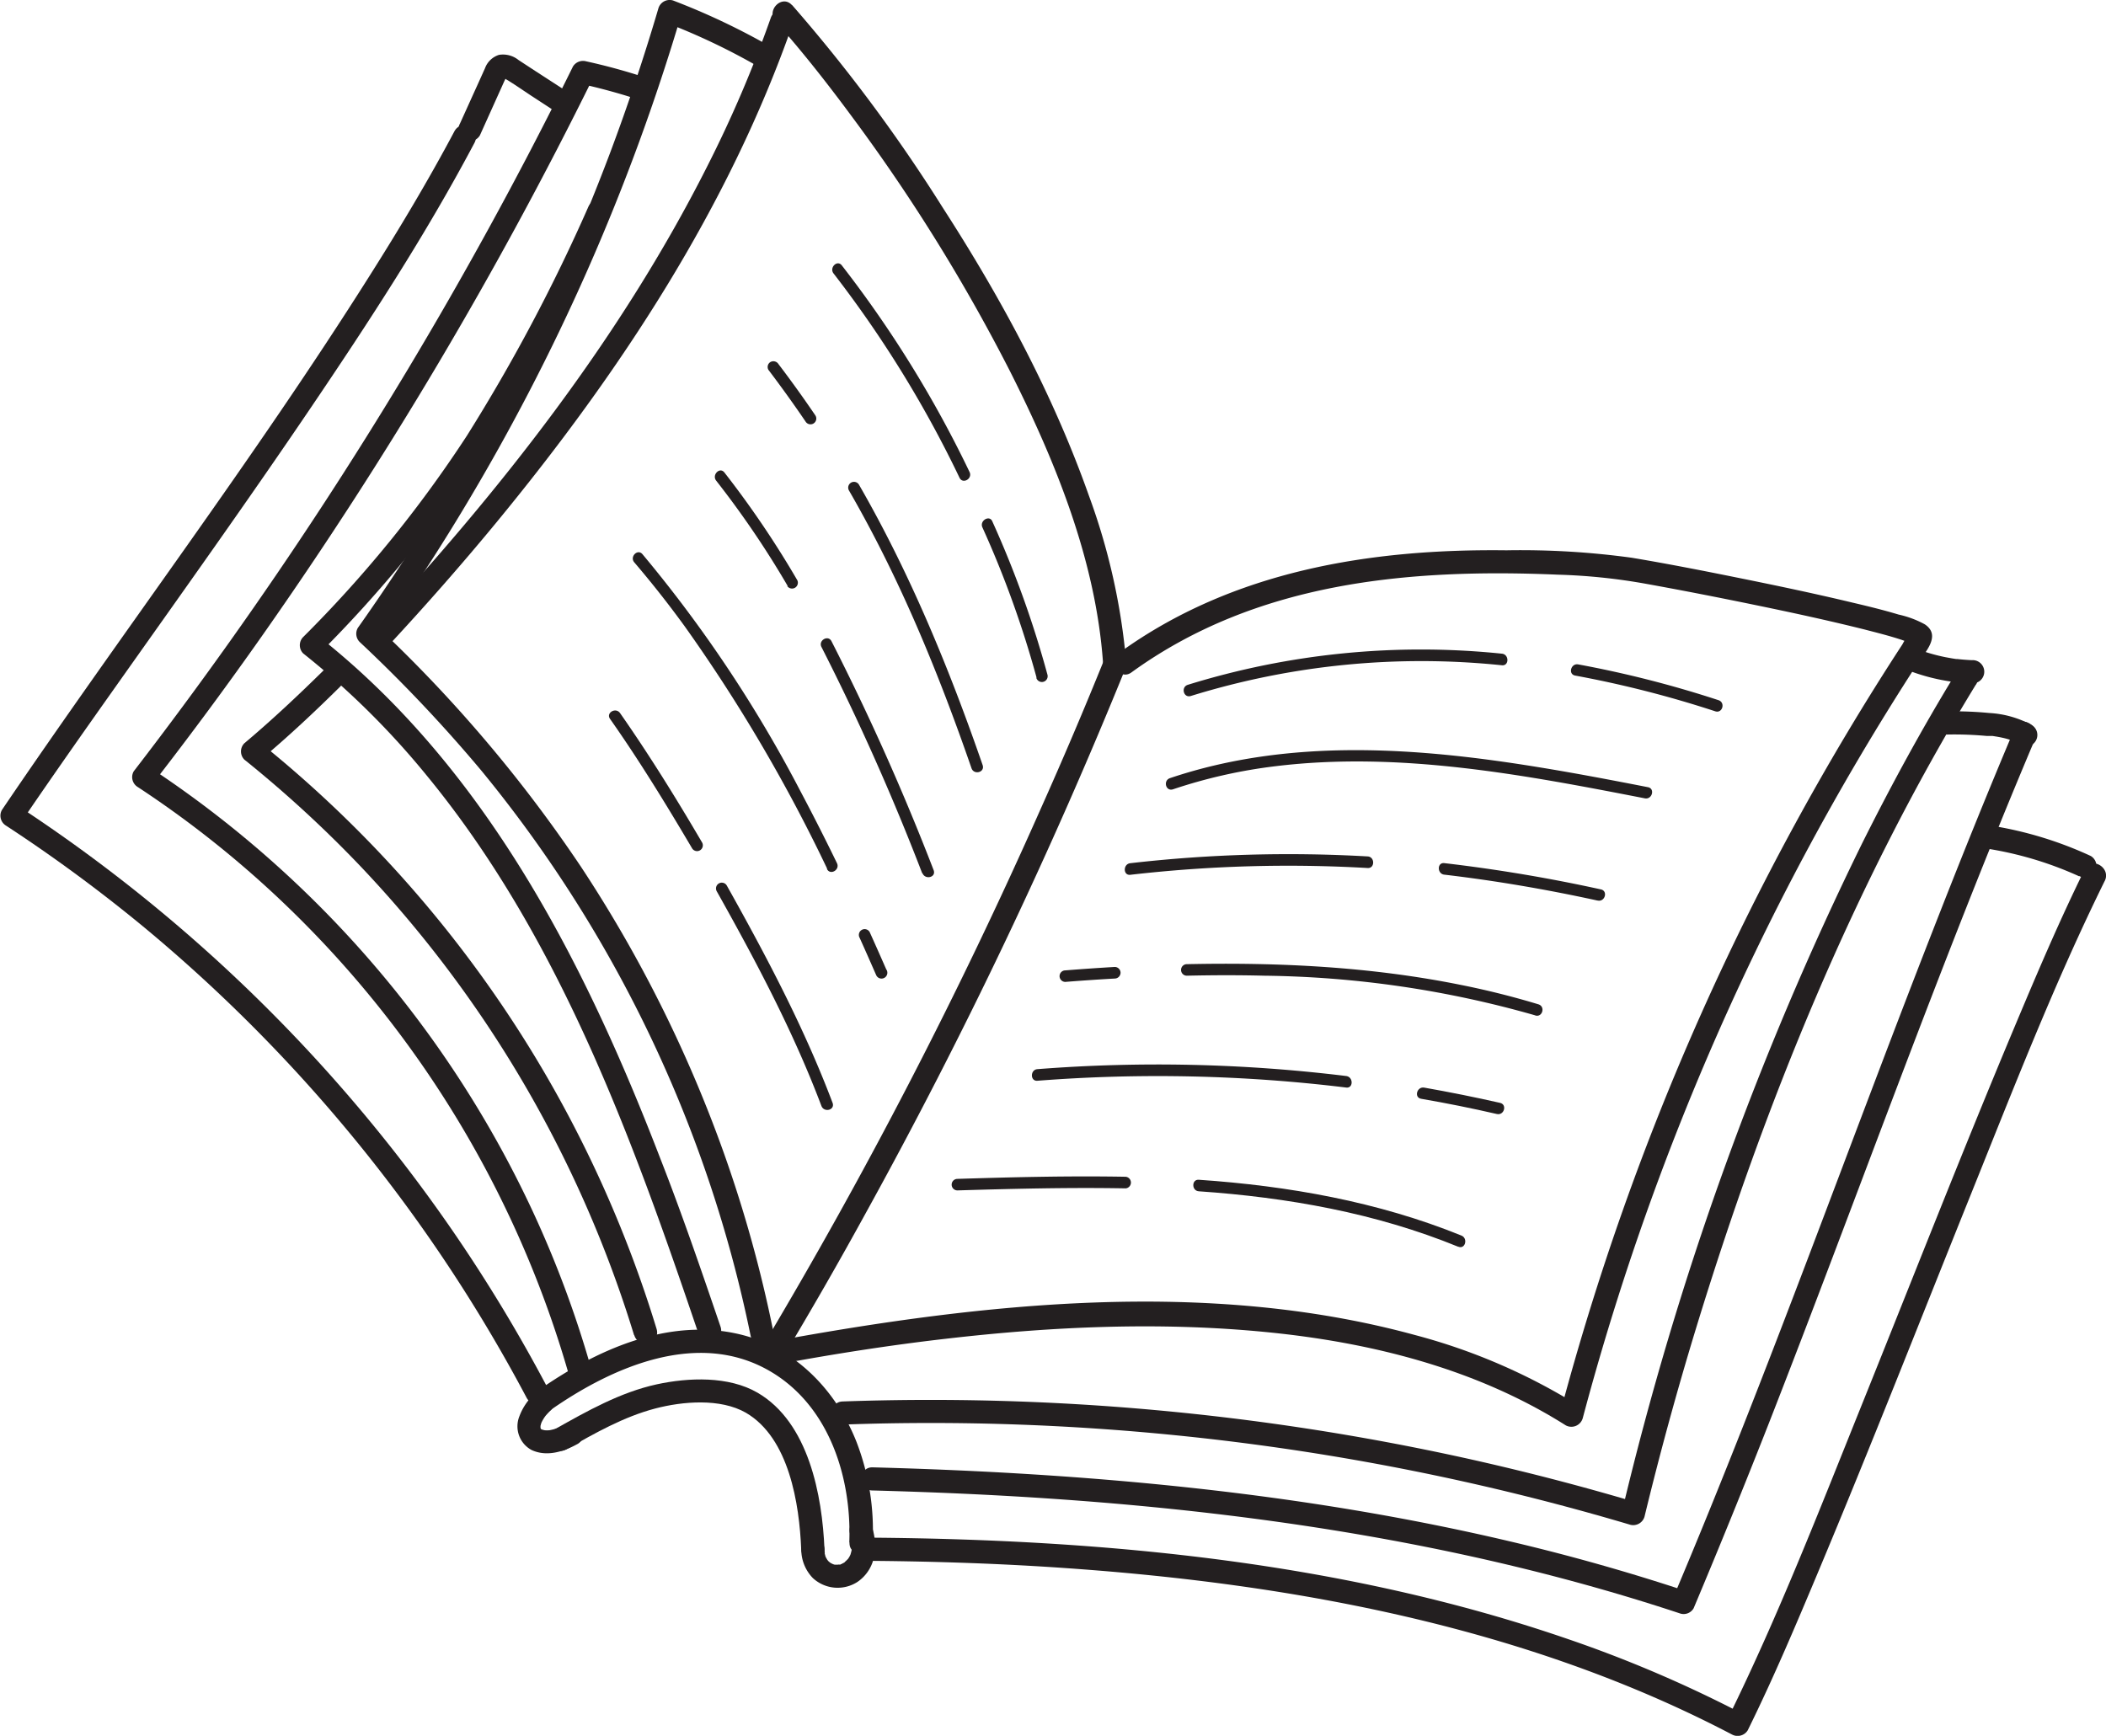 <svg id="Слой_1" data-name="Слой 1" xmlns="http://www.w3.org/2000/svg" viewBox="0 0 288.64 237.93"><defs><style>.cls-1{fill:#231f20;}</style></defs><title>book</title><path class="cls-1" d="M77.53,209.69a213.77,213.77,0,0,0-52.33-64.4,211.93,211.93,0,0,0-19-14,1.6,1.6,0,0,1-.57-2.17C22.24,104.61,40.18,81,56,55.94c4.1-6.48,8.05-13.07,11.65-19.85,1-1.8,3.69-.2,2.74,1.6C63.7,50.33,55.85,62.34,47.84,74.17c-8.59,12.69-17.5,25.15-26.35,37.66-4.43,6.26-8.85,12.53-13.16,18.87l-.57-2.17a216.32,216.32,0,0,1,60.09,58.95,215.2,215.2,0,0,1,12.42,20.6c1,1.81-1.79,3.41-2.74,1.61Z" transform="translate(-5.36 -18.11)"/><path class="cls-1" d="M115.17,230.49c-.25-6.21-1.65-15.29-7.59-18.74-3.5-2-8.65-1.56-12.4-.58-4.36,1.14-8.3,3.4-12.19,5.6-1.79,1-3.39-1.74-1.61-2.74,4.43-2.5,9-5.08,14-6.17,4.34-.94,9.84-1.16,13.81,1.15,7,4.07,8.87,14.08,9.17,21.48.08,2-3.09,2-3.18,0Z" transform="translate(-5.36 -18.11)"/><path class="cls-1" d="M293.82,138.87c-6.94,14.07-12.63,28.77-18.48,43.3-6.9,17.15-13.64,34.36-20.79,51.41-3.06,7.3-6.15,14.6-9.65,21.7a1.63,1.63,0,0,1-2.18.57c-28-14.67-59.87-20.6-91.15-22.79-8.83-.62-17.68-.92-26.54-1a1.59,1.59,0,0,1,0-3.18c32,.27,64.58,3.38,95,13.82a173.57,173.57,0,0,1,24.31,10.4l-2.17.57c6.93-14.07,12.63-28.77,18.48-43.3,6.9-17.15,13.63-34.36,20.78-51.41,3.06-7.29,6.16-14.6,9.66-21.7.9-1.83,3.64-.22,2.74,1.6Z" transform="translate(-5.36 -18.11)"/><path class="cls-1" d="M159.85,109.14a695.84,695.84,0,0,1-35.79,75.17q-5.48,10-11.33,19.75c-1,1.75-3.8.16-2.74-1.6a685.1,685.1,0,0,0,37.91-73.27q4.64-10.36,8.89-20.89c.75-1.87,3.82-1.06,3.06.84Z" transform="translate(-5.36 -18.11)"/><path class="cls-1" d="M121.76,229.54c.34-8.78-2.68-18.52-10.58-23.31-10-6.07-22-.75-30.61,5.33-1.67,1.18-3.25-1.57-1.6-2.75,8-5.62,18-10.23,28-7.75,7.47,1.87,13,7.67,15.77,14.67a33.73,33.73,0,0,1,2.22,13.81c-.08,2-3.25,2.05-3.17,0Z" transform="translate(-5.36 -18.11)"/><path class="cls-1" d="M284.26,119.46C271.18,150.35,260,182,247.78,213.23q-5,12.74-10.3,25.33a1.58,1.58,0,0,1-1.79.73c-27.75-9.2-56.8-13.73-85.91-15.73-8.26-.57-16.54-.93-24.83-1.15-2,0-2-3.23,0-3.17,29.33.78,58.76,3.4,87.37,10.15q12.26,2.88,24.21,6.84l-1.79.73c13.08-30.89,24.23-62.56,36.49-93.77,3.33-8.49,6.74-16.94,10.29-25.33.8-1.87,3.53-.26,2.74,1.6Z" transform="translate(-5.36 -18.11)"/><path class="cls-1" d="M276.17,111.94c-16.77,27.41-29,57.61-38.37,88.28Q233.9,213,230.75,226a1.61,1.61,0,0,1-1.95,1.11,336.9,336.9,0,0,0-83.74-13.73q-12.1-.44-24.22,0c-2,.08-2-3.1,0-3.17a340.4,340.4,0,0,1,85,7.69q12,2.64,23.81,6.15l-1.95,1.1a436.9,436.9,0,0,1,32.88-91.45c4-8,8.22-15.76,12.86-23.34,1.07-1.74,3.81-.15,2.74,1.6Z" transform="translate(-5.36 -18.11)"/><path class="cls-1" d="M111.62,201.92c28.52-5.23,59.29-8.57,87.66-.82a81.85,81.85,0,0,1,22.28,9.59l-2.33.95A363.87,363.87,0,0,1,266.1,106.43a6.57,6.57,0,0,1,.78-1.19l.39-.59c.54,1.56.59,2.11.16,1.66-.06,0,.41.06-.13,0-.14,0-.71-.29-1.2-.46-1.7-.57-3.44-1-5.17-1.45-5-1.25-10-2.33-15.05-3.37s-9.95-2-14.94-2.9a80.63,80.63,0,0,0-12.08-1.25c-20.47-.87-41.33,1-58.43,13.4-1.66,1.2-3.24-1.55-1.6-2.74,15.47-11.18,34.31-14.23,53-14A111.67,111.67,0,0,1,229,94.56c4.73.79,9.44,1.71,14.14,2.66,5.41,1.09,10.82,2.22,16.2,3.51,2.09.49,4.18,1,6.24,1.62a13.39,13.39,0,0,1,3.59,1.34c2.34,1.57-.05,3.9-1.11,5.54q-4.06,6.27-7.86,12.7-7.68,13-14.26,26.65a361,361,0,0,0-23.65,63.9,1.62,1.62,0,0,1-2.34,1c-12.25-7.75-26.63-11.36-40.94-12.77-14.56-1.44-29.29-.79-43.8.88-7.62.87-15.2,2.05-22.75,3.44-2,.36-2.85-2.7-.84-3.06Z" transform="translate(-5.36 -18.11)"/><path class="cls-1" d="M93.35,31.92a83.92,83.92,0,0,0-8.52-2.35l1.79-.73a575.78,575.78,0,0,1-45.24,76.28q-7.25,10.32-15,20.3l-.57-2.17a147.44,147.44,0,0,1,52.55,60.87,145.55,145.55,0,0,1,7.94,21.28,1.59,1.59,0,0,1-3.06.84A144.3,144.3,0,0,0,42,139.8,141.45,141.45,0,0,0,24.26,126a1.59,1.59,0,0,1-.57-2.17A574.11,574.11,0,0,0,72.24,49.6q6.08-11.06,11.64-22.36a1.62,1.62,0,0,1,1.79-.73,83.21,83.21,0,0,1,8.52,2.35c1.93.65,1.1,3.71-.84,3.06Z" transform="translate(-5.36 -18.11)"/><path class="cls-1" d="M113.91,18.79A221.33,221.33,0,0,1,134.6,46.62c8,12.4,15.08,25.52,20,39.43a88.15,88.15,0,0,1,5.11,22.82c.15,2-3,2-3.18,0-1-13.91-6.44-27.35-12.65-39.69A245.6,245.6,0,0,0,122.05,34c-3.29-4.45-6.71-8.81-10.38-12.94-1.36-1.52.88-3.77,2.24-2.24Z" transform="translate(-5.36 -18.11)"/><path class="cls-1" d="M92.26,201.11a162.12,162.12,0,0,0-37.81-64.59,163.6,163.6,0,0,0-15.6-14.29,1.59,1.59,0,0,1,0-2.24c3.77-3.17,7.37-6.56,10.87-10A1.59,1.59,0,0,1,52,112.21c-3.5,3.46-7.11,6.85-10.87,10V120a164.7,164.7,0,0,1,46.6,60.1,165.06,165.06,0,0,1,7.62,20.17c.59,2-2.47,2.8-3.06.85Z" transform="translate(-5.36 -18.11)"/><path class="cls-1" d="M109.59,27.41a89.92,89.92,0,0,0-12.87-6.16l2-1.1A292.15,292.15,0,0,1,68.75,88.09q-5.46,9.06-11.58,17.69l-.25-1.92A191.87,191.87,0,0,1,85,136.94a182.26,182.26,0,0,1,19.63,39.39,178.16,178.16,0,0,1,6.66,24c.41,2-2.65,2.85-3.06.84a178.28,178.28,0,0,0-36.88-77.41,201.9,201.9,0,0,0-16.7-17.66,1.6,1.6,0,0,1-.25-1.92A289.4,289.4,0,0,0,89,39q3.65-9.74,6.59-19.72a1.61,1.61,0,0,1,2-1.11,95.5,95.5,0,0,1,13.63,6.48,1.59,1.59,0,0,1-1.61,2.74Z" transform="translate(-5.36 -18.11)"/><path class="cls-1" d="M290.31,138.22a48.76,48.76,0,0,0-12.83-3.82,1.61,1.61,0,0,1-1.11-2,1.63,1.63,0,0,1,1.95-1.11,51.76,51.76,0,0,1,13.59,4.15,1.6,1.6,0,0,1,.57,2.17,1.62,1.62,0,0,1-2.17.57Z" transform="translate(-5.36 -18.11)"/><path class="cls-1" d="M282.07,120.07c-.17-.11-.34-.2-.51-.29l-.22-.1c.19.09.12,0,0,0-.38-.13-.76-.26-1.16-.36s-.89-.2-1.35-.27l-.37-.06s-.33,0-.16,0-.21,0-.24,0l-.38,0a48.77,48.77,0,0,0-5.27-.2,1.59,1.59,0,1,1,0-3.17,49.31,49.31,0,0,1,5.57.22,13.76,13.76,0,0,1,5.73,1.59,1.59,1.59,0,1,1-1.6,2.74Z" transform="translate(-5.36 -18.11)"/><path class="cls-1" d="M275.65,111.79a27,27,0,0,1-8.33-1.63,1.59,1.59,0,1,1,.85-3.06,25.23,25.23,0,0,0,3.82,1.09l.94.17.51.08.16,0c.68.08,1.37.13,2,.16a1.59,1.59,0,1,1,0,3.17Z" transform="translate(-5.36 -18.11)"/><path class="cls-1" d="M82,33.73l-4-2.61L76,29.78l-1-.64a3.27,3.27,0,0,1-.5-.32c-.18-.22-.31,0,0-.16a.3.3,0,0,0,.32-.13c.11-.12.12-.12,0,0a2.84,2.84,0,0,1-.21.43c-.17.35-.32.7-.48,1.05l-1,2.22-2,4.44a1.6,1.6,0,0,1-2.17.57,1.63,1.63,0,0,1-.57-2.17c.78-1.71,1.55-3.43,2.33-5.14l1.11-2.46a3,3,0,0,1,1.92-1.84,3.39,3.39,0,0,1,2.68.71l2.37,1.55L83.6,31a1.63,1.63,0,0,1,.57,2.18,1.59,1.59,0,0,1-2.17.56Z" transform="translate(-5.36 -18.11)"/><path class="cls-1" d="M101.05,200.79C92,174.05,82,146.49,63.82,124.38a110.87,110.87,0,0,0-16.91-16.71,1.6,1.6,0,0,1,0-2.24A170.21,170.21,0,0,0,69.34,77.85,243.35,243.35,0,0,0,86,46.45c.84-1.86,3.58-.25,2.74,1.6a240.42,240.42,0,0,1-17,31.9,174.29,174.29,0,0,1-22.59,27.72v-2.24C72,123.53,85.53,150.1,95.81,176.78c3,7.65,5.65,15.4,8.3,23.17.66,1.94-2.41,2.77-3.06.84Z" transform="translate(-5.36 -18.11)"/><path class="cls-1" d="M114,21.41c-8.8,25.2-23.71,47.78-40.58,68.28-4.82,5.85-9.82,11.53-15,17.1-1.39,1.5-3.63-.75-2.25-2.25C74,85.29,90.43,64.4,102.28,40.93A169.12,169.12,0,0,0,111,20.56c.67-1.91,3.74-1.09,3.06.85Z" transform="translate(-5.36 -18.11)"/><path class="cls-1" d="M136.87,83.6a155.4,155.4,0,0,0-17.26-28c-.63-.79.49-1.92,1.12-1.12A156.25,156.25,0,0,1,138.24,82.8c.45.92-.92,1.72-1.37.8Z" transform="translate(-5.36 -18.11)"/><path class="cls-1" d="M147.43,111A138,138,0,0,0,140,90.39c-.41-.93,1-1.74,1.37-.8a140.16,140.16,0,0,1,7.55,21,.79.79,0,0,1-1.53.42Z" transform="translate(-5.36 -18.11)"/><path class="cls-1" d="M115.76,75.88q-2.45-3.6-5.08-7.07a.79.79,0,0,1,.28-1.08.82.82,0,0,1,1.09.28q2.63,3.46,5.08,7.07a.79.79,0,1,1-1.37.8Z" transform="translate(-5.36 -18.11)"/><path class="cls-1" d="M138.51,123.41c-4.54-13.12-9.82-26-16.79-38.06a.79.79,0,0,1,1.37-.8c7,12.15,12.37,25.19,16.95,38.44.33,1-1.2,1.38-1.53.42Z" transform="translate(-5.36 -18.11)"/><path class="cls-1" d="M113.31,98.42A127.4,127.4,0,0,0,103.52,84c-.63-.8.49-1.93,1.12-1.13a132,132,0,0,1,10,14.78.8.8,0,0,1-1.37.81Z" transform="translate(-5.36 -18.11)"/><path class="cls-1" d="M131.75,137.8a327.5,327.5,0,0,0-13.8-31c-.47-.9.9-1.71,1.37-.8a332.91,332.91,0,0,1,14,31.38c.38,1-1.16,1.36-1.53.42Z" transform="translate(-5.36 -18.11)"/><path class="cls-1" d="M118.72,137.17A221,221,0,0,0,99.23,104q-3.3-4.55-6.94-8.81c-.66-.77.46-1.9,1.12-1.12a181,181,0,0,1,21.66,32.5q2.59,4.88,5,9.85c.45.92-.92,1.72-1.37.8Z" transform="translate(-5.36 -18.11)"/><path class="cls-1" d="M125.45,151.78c-.75-1.71-1.5-3.42-2.27-5.12a.79.79,0,0,1,1.37-.8q1.15,2.55,2.27,5.11a.8.8,0,1,1-1.37.81Z" transform="translate(-5.36 -18.11)"/><path class="cls-1" d="M100.21,134.38c-3.54-6-7.21-12-11.24-17.73-.59-.84.78-1.63,1.37-.8,4,5.72,7.7,11.69,11.24,17.73a.79.79,0,0,1-1.37.8Z" transform="translate(-5.36 -18.11)"/><path class="cls-1" d="M117.94,169.7c-3.86-10.22-9-19.89-14.34-29.41a.79.79,0,0,1,1.37-.8c5.4,9.64,10.59,19.44,14.5,29.79.36,1-1.17,1.37-1.53.42Z" transform="translate(-5.36 -18.11)"/><path class="cls-1" d="M211.21,109.3a106.78,106.78,0,0,0-42.64,4.21c-1,.31-1.39-1.22-.42-1.53a108,108,0,0,1,43.06-4.27c1,.1,1,1.69,0,1.59Z" transform="translate(-5.36 -18.11)"/><path class="cls-1" d="M240.45,115.61a147.75,147.75,0,0,0-19.21-4.9c-1-.19-.57-1.72.43-1.53a147.75,147.75,0,0,1,19.21,4.9c1,.32.55,1.85-.43,1.53Z" transform="translate(-5.36 -18.11)"/><path class="cls-1" d="M230.8,127.54c-16.62-3.24-33.7-6.48-50.67-4.4a70.6,70.6,0,0,0-14,3.16c-1,.33-1.39-1.2-.42-1.53,16.43-5.54,34.06-4.21,50.89-1.44,4.89.8,9.76,1.73,14.62,2.68,1,.19.58,1.72-.42,1.53Z" transform="translate(-5.36 -18.11)"/><path class="cls-1" d="M192.81,137.09a189.18,189.18,0,0,0-32.54.93c-1,.11-1-1.48,0-1.59a190.19,190.19,0,0,1,32.54-.93c1,.06,1,1.65,0,1.59Z" transform="translate(-5.36 -18.11)"/><path class="cls-1" d="M224.31,141.55c-6.95-1.52-14-2.73-21-3.55-1-.11-1-1.7,0-1.58a216.85,216.85,0,0,1,21.46,3.6c1,.21.57,1.74-.43,1.53Z" transform="translate(-5.36 -18.11)"/><path class="cls-1" d="M158.15,152.24q-3.39.19-6.78.46a.79.79,0,0,1,0-1.58q3.39-.27,6.78-.47a.8.8,0,0,1,.79.79.81.81,0,0,1-.79.8Z" transform="translate(-5.36 -18.11)"/><path class="cls-1" d="M215.78,157.29a140.52,140.52,0,0,0-37.14-5.44c-3.54-.09-7.08-.08-10.62,0a.79.79,0,0,1,0-1.58c12.61-.27,25.31.35,37.7,2.87q5.29,1.06,10.48,2.63c1,.3.56,1.83-.42,1.53Z" transform="translate(-5.36 -18.11)"/><path class="cls-1" d="M189.86,167.18a213,213,0,0,0-42.32-.93c-1,.08-1-1.51,0-1.59a212.29,212.29,0,0,1,42.32.94c1,.12,1,1.71,0,1.58Z" transform="translate(-5.36 -18.11)"/><path class="cls-1" d="M210.52,170.81q-5.16-1.19-10.39-2.09c-1-.18-.57-1.71.43-1.53q5.22.92,10.39,2.09c1,.22.57,1.75-.43,1.53Z" transform="translate(-5.36 -18.11)"/><path class="cls-1" d="M159.65,181c-7.69-.14-15.38.05-23.07.28a.79.79,0,0,1,0-1.58c7.69-.24,15.38-.43,23.07-.29a.8.8,0,0,1,0,1.59Z" transform="translate(-5.36 -18.11)"/><path class="cls-1" d="M205.21,189c-11.31-4.63-23.41-6.76-35.55-7.6-1-.07-1-1.65,0-1.58,12.28.84,24.54,3,36,7.65.93.38.52,1.91-.42,1.53Z" transform="translate(-5.36 -18.11)"/><path class="cls-1" d="M124.91,227.53a8.13,8.13,0,0,1,.14,4.4,5.44,5.44,0,0,1-2.15,3,5,5,0,0,1-6.14-.52,5.63,5.63,0,0,1-1.58-3.93,1.61,1.61,0,0,1,1.59-1.59,1.63,1.63,0,0,1,1.59,1.59c0,.13,0,.26,0,.39s.1.33,0-.17c0,.06,0,.12,0,.18a3.9,3.9,0,0,0,.18.67l.06.15c-.17-.5-.14-.3-.08-.18l.13.23.16.26c.08.11.23.22-.13-.17l.11.14a4.73,4.73,0,0,0,.4.37c-.43-.39-.22-.16-.08-.07a1.35,1.35,0,0,0,.26.15c.15.08.48.17-.09,0l.21.07.26.08c.18,0,.58.05-.06,0l.49,0,.28,0c.12,0,.29-.07-.29,0l.18,0a3.92,3.92,0,0,0,.49-.13c.37-.14-.37.17-.08,0l.29-.15.2-.13c.33-.22-.3.26-.06,0a5.44,5.44,0,0,0,.42-.41c.22-.25-.27.38,0,0l.15-.24.14-.26a1,1,0,0,1,.07-.15c-.26.49-.11.27-.06.12a6.17,6.17,0,0,0,.19-.74c0-.14,0-.33,0,.18a2.3,2.3,0,0,1,0-.26c0-.13,0-.27,0-.4s0-.33,0-.5a1.64,1.64,0,0,0,0-.22c0-.27.07.41,0,.12s-.15-.76-.25-1.13a1.6,1.6,0,0,1,1.1-1.95,1.62,1.62,0,0,1,2,1.1Z" transform="translate(-5.36 -18.11)"/><path class="cls-1" d="M84.47,216.06c-1.89,1.05-4.22,1.77-6.28.79a3.69,3.69,0,0,1-1.64-4.62,7.93,7.93,0,0,1,2-3,1.59,1.59,0,1,1,2.25,2.24,7.74,7.74,0,0,0-.82.9l.25-.32a5.49,5.49,0,0,0-.73,1.21l.16-.38a3.8,3.8,0,0,0-.26.89l.06-.42a2.58,2.58,0,0,0,0,.68l-.06-.42a2.83,2.83,0,0,0,.13.5l-.16-.38a2,2,0,0,0,.25.43l-.24-.32a2.57,2.57,0,0,0,.33.33l-.32-.25a2.59,2.59,0,0,0,.46.26L79.5,214a3.29,3.29,0,0,0,.7.19l-.43-.06a4.13,4.13,0,0,0,1.11,0l-.43.06a7.29,7.29,0,0,0,1.77-.5l-.38.16a10.94,10.94,0,0,0,1-.51,1.59,1.59,0,1,1,1.6,2.74Z" transform="translate(-5.36 -18.11)"/></svg>